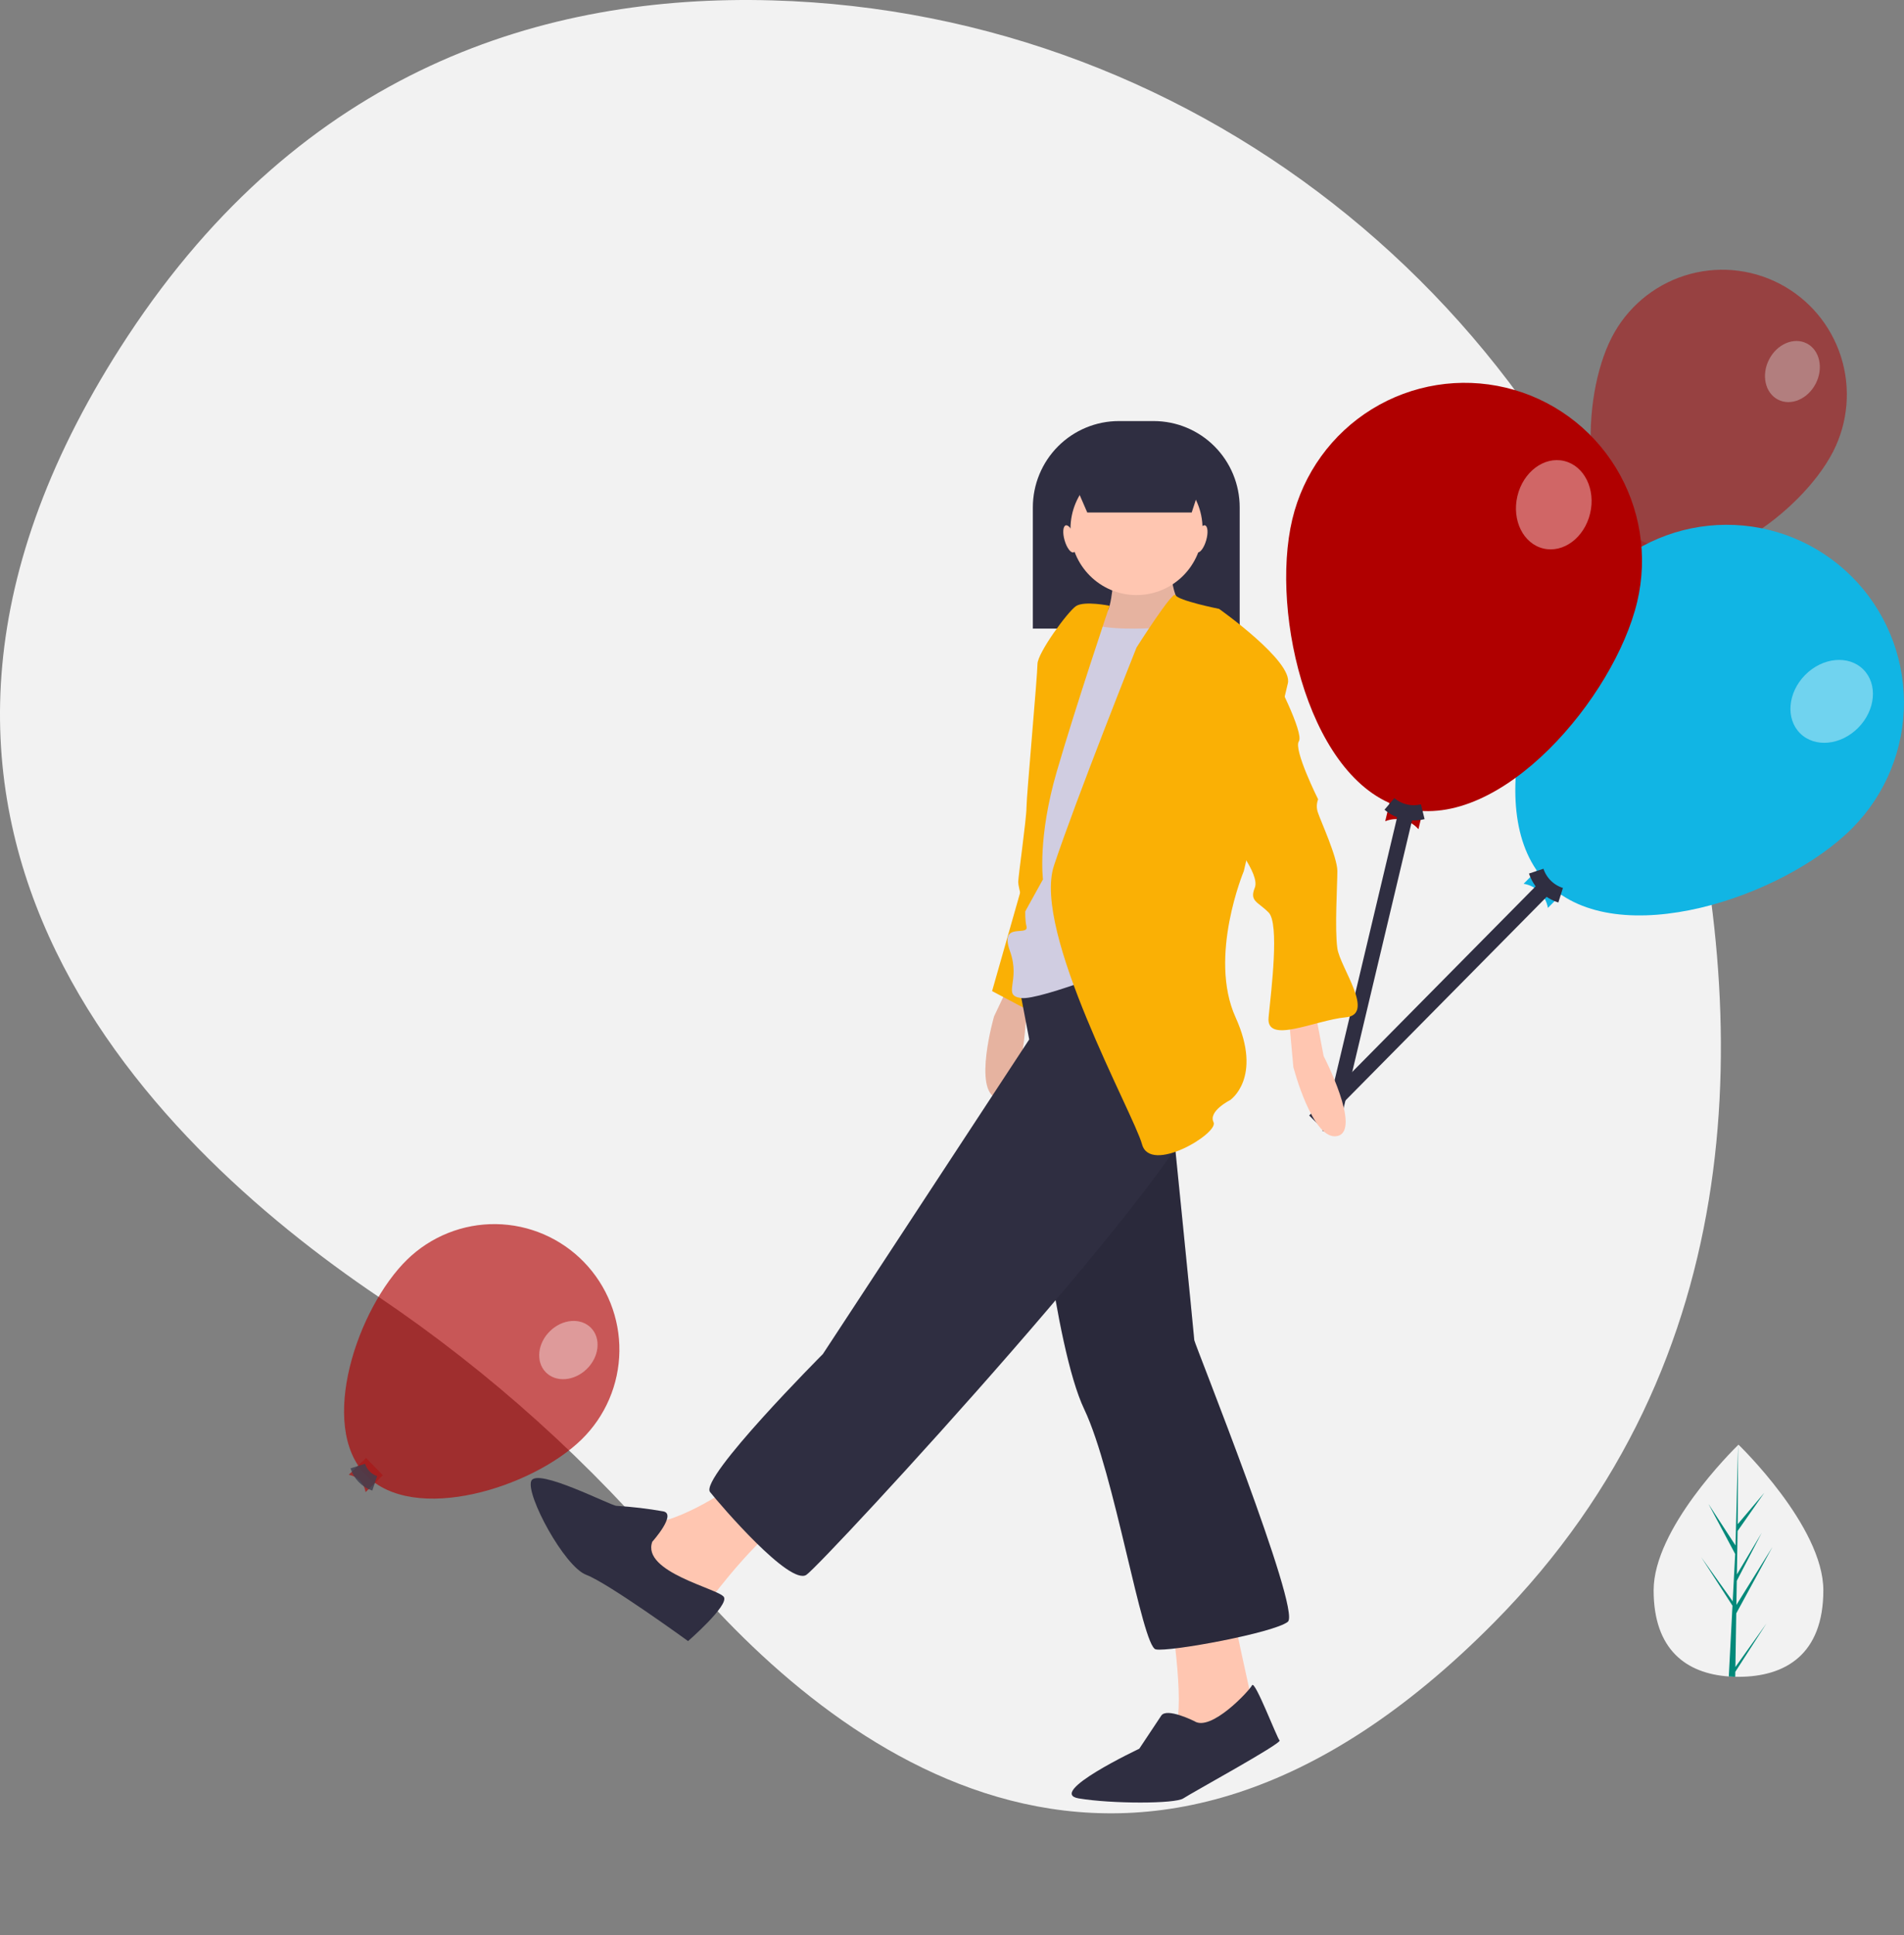 <svg width="250" height="254" viewBox="0 0 250 254" fill="none" xmlns="http://www.w3.org/2000/svg">
<rect x="0" y="0" width="250" height="254" fill="#808080" stroke="none"/>
<g clip-path="url(#clip0_68_193)">
<path d="M220.514 96.701C206.516 41.497 158.146 1.647 101.37 0.049C71.354 -0.796 39.769 9.187 16.773 44.123C-24.335 106.575 19.299 149.731 49.72 170.238C64.417 180.165 77.659 192.102 89.064 205.702C109.613 230.156 149.143 260.543 196.221 212.931C230.344 178.421 229.839 133.473 220.514 96.701Z" fill="#F2F2F2"/>
<g opacity="0.7">
<path opacity="0.7" d="M240.681 59.301C236.547 67.347 223.446 76.829 215.422 72.683C207.399 68.538 207.492 52.335 211.626 44.288C213.611 40.425 217.046 37.511 221.173 36.187C225.301 34.863 229.784 35.237 233.637 37.228C237.489 39.218 240.396 42.662 241.717 46.801C243.038 50.941 242.665 55.437 240.681 59.301Z" fill="#B00000"/>
<path opacity="0.7" d="M216.101 74.811C215.843 74.307 215.434 73.896 214.932 73.637C214.43 73.377 213.859 73.282 213.3 73.364L214.743 70.555L217.544 72.002L216.101 74.811Z" fill="#B00000"/>
<path opacity="0.7" d="M214.06 71.904C214.381 72.35 214.804 72.713 215.293 72.963C215.781 73.213 216.322 73.343 216.871 73.342" stroke="#2F2E41" stroke-width="2" stroke-miterlimit="10"/>
<path opacity="0.4" d="M238.411 50.354C239.457 48.318 238.933 45.959 237.242 45.085C235.55 44.211 233.331 45.153 232.285 47.188C231.239 49.224 231.762 51.583 233.454 52.457C235.146 53.331 237.365 52.389 238.411 50.354Z" fill="white"/>
<path opacity="0.7" d="M215.347 72.784L203.155 103.553" stroke="#2F2E41" stroke-width="2" stroke-miterlimit="10"/>
</g>
<path d="M243.255 108.659C234.204 117.816 212.359 125.072 203.229 115.996C194.098 106.92 201.141 84.948 210.191 75.792C214.538 71.397 220.447 68.914 226.619 68.888C232.791 68.861 238.72 71.294 243.104 75.652C247.487 80.01 249.966 85.935 249.994 92.124C250.022 98.314 247.598 104.262 243.255 108.659Z" fill="#11B5E4"/>
<path d="M203.243 119.178C203.107 118.382 202.727 117.649 202.156 117.081C201.584 116.513 200.85 116.138 200.056 116.01L203.215 112.814L206.401 115.982L203.243 119.178Z" fill="#11B5E4"/>
<path d="M201.71 114.352C201.957 115.096 202.376 115.77 202.934 116.32C203.491 116.869 204.17 117.278 204.916 117.513" stroke="#2F2E41" stroke-width="2" stroke-miterlimit="10"/>
<path d="M202.62 116.768L172.611 147.13" stroke="#2F2E41" stroke-width="2" stroke-miterlimit="10"/>
<path opacity="0.4" d="M243.99 95.53C246.28 93.213 246.576 89.784 244.651 87.87C242.726 85.957 239.309 86.284 237.019 88.6C234.729 90.917 234.434 94.346 236.359 96.26C238.284 98.174 241.701 97.847 243.99 95.53Z" fill="white"/>
<path d="M214.968 78.996C211.985 91.537 197.089 109.127 184.584 106.137C172.079 103.146 166.701 80.706 169.683 68.165C171.119 62.147 174.879 56.946 180.136 53.706C185.394 50.466 191.719 49.453 197.722 50.889C203.724 52.324 208.913 56.091 212.146 61.362C215.38 66.632 216.395 72.975 214.968 78.996Z" fill="#B00000"/>
<path d="M186.246 108.847C185.718 108.238 185.013 107.81 184.231 107.623C183.448 107.436 182.627 107.499 181.881 107.803L182.922 103.426L187.287 104.47L186.246 108.847Z" fill="#B00000"/>
<path d="M182.435 105.525C183.031 106.031 183.739 106.389 184.5 106.567C185.261 106.746 186.053 106.741 186.812 106.553" stroke="#2F2E41" stroke-width="2" stroke-miterlimit="10"/>
<path opacity="0.4" d="M208.788 67.398C209.543 64.225 208.017 61.142 205.38 60.511C202.744 59.88 199.995 61.941 199.24 65.114C198.486 68.287 200.011 71.371 202.648 72.001C205.285 72.632 208.034 70.571 208.788 67.398Z" fill="white"/>
<path d="M184.515 107.108L174.626 148.692" stroke="#2F2E41" stroke-width="2" stroke-miterlimit="10"/>
<g opacity="0.8">
<path opacity="0.8" d="M76.36 188.958C69.859 195.302 54.356 200.142 48.031 193.623C41.705 187.103 46.952 171.694 53.452 165.35C54.998 163.841 56.825 162.653 58.829 161.853C60.832 161.052 62.973 160.655 65.13 160.685C67.287 160.714 69.416 161.17 71.397 162.024C73.378 162.879 75.172 164.117 76.676 165.667C78.18 167.217 79.365 169.05 80.163 171.059C80.962 173.068 81.357 175.216 81.328 177.378C81.298 179.541 80.844 181.677 79.992 183.664C79.14 185.651 77.905 187.45 76.36 188.958Z" fill="#B00000"/>
<path opacity="0.8" d="M48 195.867C47.915 195.304 47.656 194.782 47.26 194.374C46.864 193.966 46.351 193.693 45.792 193.592L48.061 191.378L50.269 193.653L48 195.867Z" fill="#B00000"/>
<path opacity="0.8" d="M46.98 192.444C47.145 192.972 47.432 193.453 47.818 193.847C48.205 194.242 48.679 194.539 49.202 194.714" stroke="#2F2E41" stroke-width="2" stroke-miterlimit="10"/>
<path opacity="0.4" d="M77.045 179.705C78.69 178.1 78.942 175.685 77.608 174.31C76.275 172.936 73.86 173.123 72.215 174.728C70.571 176.333 70.319 178.748 71.652 180.123C72.986 181.497 75.4 181.311 77.045 179.705Z" fill="white"/>
</g>
<path d="M146.912 55.272H151.478C154.475 55.272 157.348 56.465 159.466 58.59C161.585 60.715 162.775 63.596 162.775 66.601V82.51H135.615V66.601C135.615 65.113 135.907 63.64 136.475 62.266C137.042 60.891 137.874 59.642 138.923 58.59C139.972 57.538 141.218 56.703 142.588 56.134C143.959 55.565 145.428 55.272 146.912 55.272Z" fill="#2F2E41"/>
<path d="M133.948 126.196L130.521 133.423C130.521 133.423 127.727 143.132 130.893 144.17C134.058 145.208 134.676 134.207 134.676 134.207L137.298 126.922L133.948 126.196Z" fill="#FFC6B1"/>
<path opacity="0.1" d="M133.948 126.196L130.521 133.423C130.521 133.423 127.727 143.132 130.893 144.17C134.058 145.208 134.676 134.207 134.676 134.207L137.298 126.922L133.948 126.196Z" fill="black"/>
<path d="M134.598 114.884L130.263 130.1L137.127 133.723V115.609L134.598 114.884Z" fill="#FAB005"/>
<path d="M146.338 74.489C146.338 74.489 145.977 80.286 145.254 80.286C144.532 80.286 143.087 87.169 143.087 87.169L149.228 91.154L156.814 84.271L154.647 78.837C154.647 78.837 153.563 76.663 153.924 74.489C154.286 72.315 146.338 74.489 146.338 74.489Z" fill="#FFC6B1"/>
<path opacity="0.1" d="M146.338 74.489C146.338 74.489 145.977 80.286 145.254 80.286C144.532 80.286 143.087 87.169 143.087 87.169L149.228 91.154L156.814 84.271L154.647 78.837C154.647 78.837 153.563 76.663 153.924 74.489C154.286 72.315 146.338 74.489 146.338 74.489Z" fill="black"/>
<path d="M169.097 132.093L169.82 140.063C169.82 140.063 172.348 149.845 175.6 149.121C178.851 148.396 173.793 138.614 173.793 138.614L172.348 131.006L169.097 132.093Z" fill="#FFC6B1"/>
<path d="M153.563 210.71C153.563 210.71 155.731 224.114 154.286 226.65C152.841 229.186 155.731 229.549 155.731 229.549L164.401 227.375V223.39C164.401 223.39 161.511 210.347 161.511 209.623C161.511 208.898 153.563 210.71 153.563 210.71Z" fill="#FFC6B1"/>
<path d="M135.862 150.57C135.862 150.57 138.391 176.655 142.364 184.987C146.338 193.32 149.951 216.144 151.757 216.506C153.563 216.869 167.291 214.333 169.097 212.883C170.903 211.434 156.814 176.292 156.814 175.93C156.814 175.568 153.563 143.324 153.563 143.324L149.228 136.078L135.862 150.57Z" fill="#2F2E41"/>
<path opacity="0.1" d="M135.862 150.57C135.862 150.57 138.391 176.655 142.364 184.987C146.338 193.32 149.951 216.144 151.757 216.506C153.563 216.869 167.291 214.333 169.097 212.883C170.903 211.434 156.814 176.292 156.814 175.93C156.814 175.568 153.563 143.324 153.563 143.324L149.228 136.078L135.862 150.57Z" fill="black"/>
<path d="M156.814 225.926C156.814 225.926 153.202 224.114 152.479 225.201L149.589 229.549C149.589 229.549 137.307 235.345 141.642 236.07C145.977 236.794 154.286 236.794 155.369 236.07C156.453 235.345 168.374 228.824 168.013 228.462C167.652 228.099 164.762 220.491 164.401 221.216C164.039 221.941 158.982 227.375 156.814 225.926Z" fill="#2F2E41"/>
<path d="M96.125 195.131C96.125 195.131 87.816 200.928 83.842 199.841C79.868 198.754 83.842 207.811 83.842 207.811L91.067 211.797L93.235 209.985C93.235 209.985 100.821 199.841 104.072 199.479C107.324 199.116 96.125 195.131 96.125 195.131Z" fill="#FFC6B1"/>
<path d="M133.694 128.832L135.139 136.441L108.046 177.741C108.046 177.741 91.79 194.044 93.234 195.856C94.68 197.667 103.711 208.174 105.878 206.724C108.046 205.275 158.259 150.932 157.898 143.686C157.537 136.441 145.616 122.674 145.616 122.674L133.694 128.108V128.832Z" fill="#2F2E41"/>
<path d="M85.648 202.377C85.648 202.377 88.9 198.754 87.093 198.392C85.062 198.033 83.011 197.791 80.952 197.667C80.23 197.667 70.476 192.595 69.753 194.407C69.031 196.218 74.088 205.638 76.978 206.724C79.868 207.811 90.345 215.419 90.345 215.419C90.345 215.419 95.763 210.71 95.041 209.623C94.318 208.536 84.203 206.362 85.648 202.377Z" fill="#2F2E41"/>
<path d="M149.228 78.112C154.016 78.112 157.898 74.219 157.898 69.417C157.898 64.615 154.016 60.722 149.228 60.722C144.44 60.722 140.558 64.615 140.558 69.417C140.558 74.219 144.44 78.112 149.228 78.112Z" fill="#FFC6B1"/>
<path d="M151.034 82.46C151.034 82.46 144.893 82.822 143.087 81.735C141.281 80.648 137.307 96.589 137.307 96.589L134.778 117.601C134.778 117.601 134.417 120.138 134.778 121.587C135.139 123.036 131.166 120.862 132.611 124.847C134.056 128.832 131.527 130.644 134.056 131.006C136.584 131.368 149.951 125.934 149.951 125.934L156.092 93.691L157.898 80.648L151.034 82.46Z" fill="#D0CDE1"/>
<path d="M145.692 79.516C145.692 79.516 142.364 78.837 141.281 79.561C140.197 80.286 136.223 85.72 136.223 87.169C136.223 88.618 134.778 104.559 134.778 106.008C134.778 107.457 133.694 115.065 133.694 115.79C133.694 116.515 134.621 119.629 134.621 119.629L136.946 115.428C136.946 115.428 136.223 109.993 138.752 101.299C141.281 92.604 145.692 79.516 145.692 79.516Z" fill="#FAB005"/>
<path d="M149.228 84.996C149.228 84.996 154.054 77.388 154.35 78.112C154.647 78.837 160.066 79.924 160.066 79.924C160.066 79.924 169.819 86.807 169.097 89.705C168.374 92.604 163.317 114.341 163.317 114.341C163.317 114.341 158.621 125.572 162.233 133.542C165.846 141.513 161.511 144.411 161.511 144.411C161.511 144.411 158.621 145.86 159.343 147.309C160.066 148.758 151.034 154.193 149.951 150.207C148.867 146.222 135.501 122.311 138.391 113.616C141.281 104.921 149.228 84.996 149.228 84.996Z" fill="#FAB005"/>
<path d="M167.291 88.618C167.291 88.618 171.264 96.227 170.542 97.313C169.819 98.4 173.071 104.921 173.071 104.921C172.846 105.504 172.846 106.15 173.071 106.733C173.432 107.82 175.599 112.529 175.599 114.341C175.599 116.152 175.238 121.949 175.599 124.485C175.961 127.021 180.657 133.18 176.683 133.542C172.709 133.904 166.207 137.165 166.568 133.542C166.929 129.919 168.013 121.224 166.568 119.775C165.123 118.326 164.039 118.326 164.762 116.515C165.484 114.703 161.511 109.993 161.511 109.993L167.291 88.618Z" fill="#FAB005"/>
<path d="M156.473 67.275H142.76L139.655 60.119H158.802L156.473 67.275Z" fill="#2F2E41"/>
<path d="M140.961 72.511C141.327 72.405 141.395 71.525 141.111 70.545C140.828 69.565 140.302 68.858 139.936 68.964C139.569 69.07 139.502 69.951 139.785 70.93C140.068 71.91 140.594 72.618 140.961 72.511Z" fill="#FFC6B1"/>
<path d="M158.375 70.93C158.658 69.951 158.59 69.07 158.224 68.964C157.858 68.858 157.331 69.565 157.048 70.545C156.765 71.525 156.833 72.405 157.199 72.511C157.565 72.618 158.092 71.91 158.375 70.93Z" fill="#FFC6B1"/>
<path d="M239.409 208.755C239.409 217.171 234.421 220.109 228.268 220.109C228.125 220.109 227.982 220.107 227.841 220.105C227.555 220.097 227.273 220.084 226.994 220.064C221.44 219.671 217.126 216.581 217.126 208.755C217.126 200.658 227.443 190.44 228.221 189.68C228.222 189.68 228.222 189.68 228.222 189.68C228.222 189.68 228.223 189.68 228.223 189.68C228.223 189.679 228.223 189.679 228.223 189.679C228.223 189.679 228.223 189.679 228.223 189.678C228.252 189.651 228.268 189.636 228.268 189.636C228.268 189.636 239.409 200.34 239.409 208.755Z" fill="#F2F2F2"/>
<path d="M227.862 218.822L231.935 213.112L227.852 219.448L227.84 220.105C227.554 220.097 227.272 220.084 226.994 220.064L227.433 211.647L227.429 211.581L227.436 211.569L227.479 210.773L223.384 204.422L227.491 210.176L227.5 210.346L227.833 203.986L224.327 197.421L227.875 202.867L228.221 189.68L228.223 189.636V189.678L228.165 200.078L231.655 195.956L228.15 200.974L228.059 206.67L231.317 201.204L228.045 207.507L227.993 210.674L232.724 203.067L227.976 211.779L227.862 218.822Z" fill="#02897A"/>
</g>
<defs>
<clipPath id="clip0_68_193">
<rect width="250" height="254" fill="white"/>
</clipPath>
</defs>
</svg>
